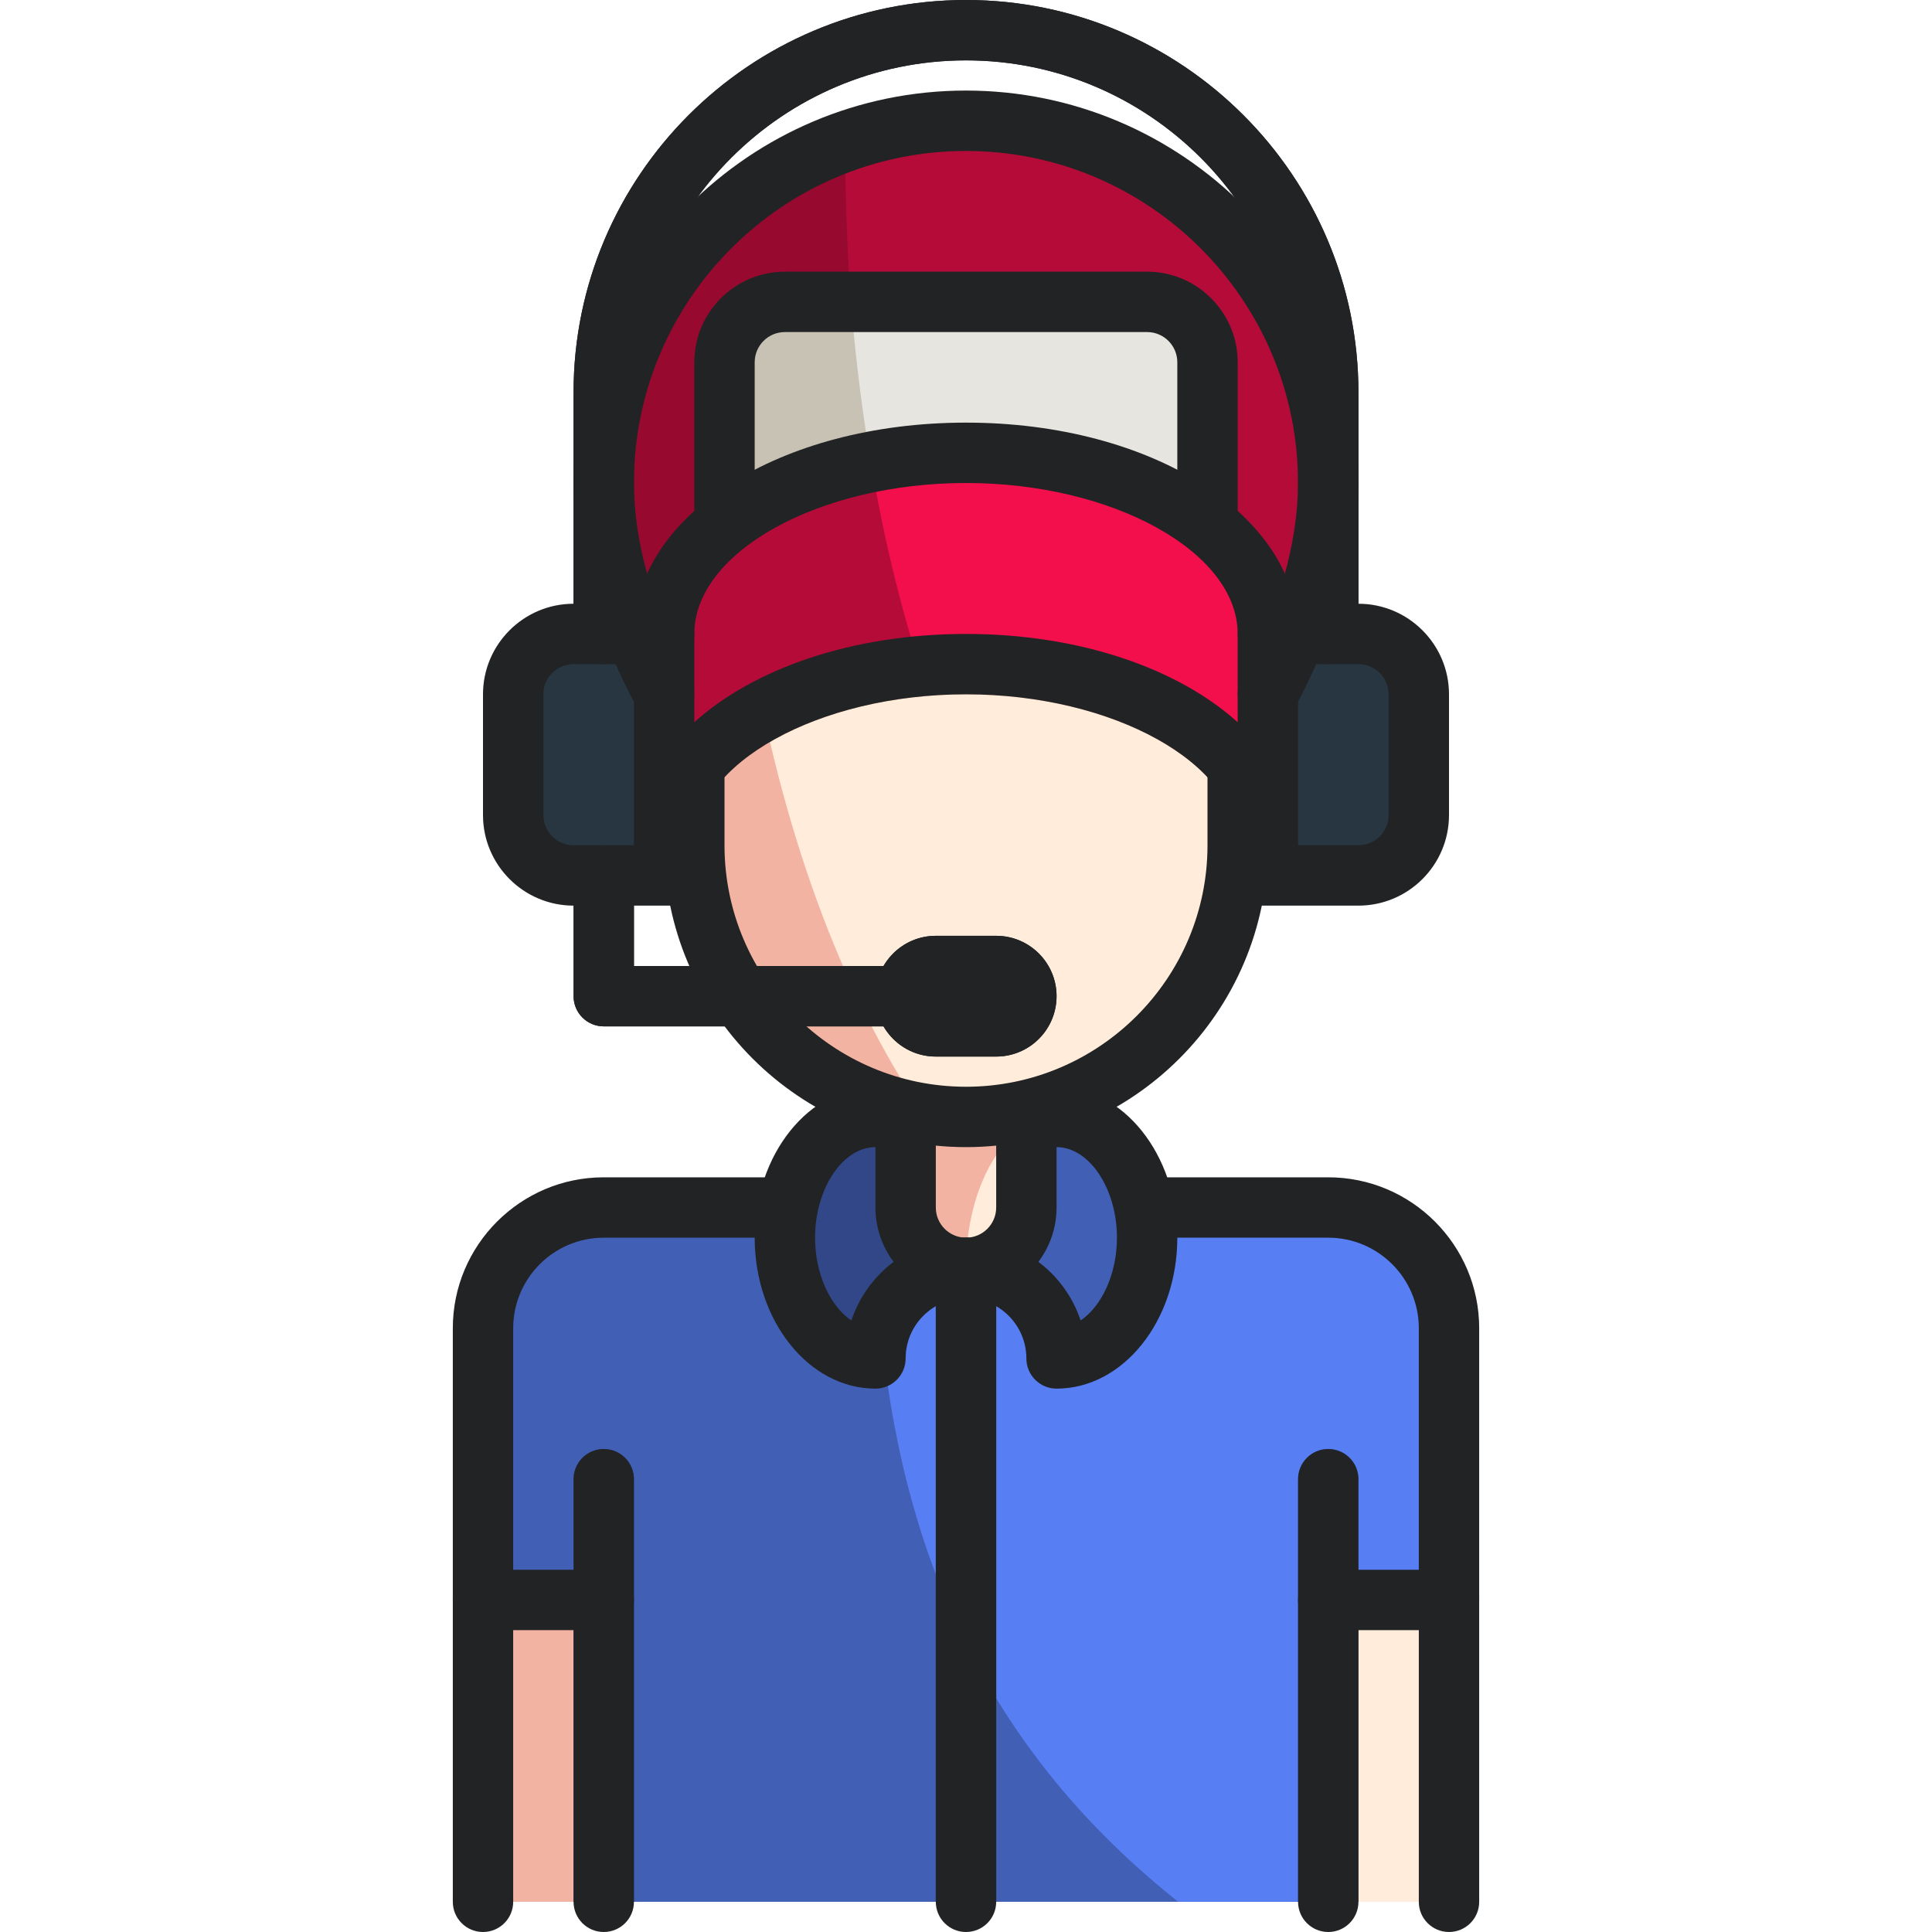 <?xml version="1.0" encoding="UTF-8"?><svg xmlns="http://www.w3.org/2000/svg" viewBox="0 0 64 64"><g id="a"/><g id="b"/><g id="c"/><g id="d"/><g id="e"/><g id="f"/><g id="g"/><g id="h"/><g id="i"/><g id="j"/><g id="k"/><g id="l"/><g id="m"/><g id="n"/><g id="o"/><g id="p"/><g id="q"/><g id="r"/><g id="s"/><g id="t"/><g id="u"/><g id="v"/><g id="w"/><g id="x"/><g id="y"/><g id="a`"><g><g id="aa"><g><g><rect x="16" y="53" width="4" height="10" style="fill:#f2b3a2;"/><rect x="44" y="53" width="4" height="10" style="fill:#ffecdb;"/></g><g><path d="M44,63v-10h4v-9c0-2.209-1.791-4-4-4H20c-2.209,0-4,1.791-4,4v9h4v10h24Z" style="fill:#415fb5;"/><path d="M48,44v9h-4v10h-4.97c-5.94-4.73-10.03-11.59-10.03-23h15c2.21,0,4,1.79,4,4Z" style="fill:#577ef2;"/></g><g><path d="M20,48c-.552,0-1,.448-1,1v14h2v-14c0-.552-.448-1-1-1Z" style="fill:#314788;"/><path d="M44,48c-.552,0-1,.448-1,1v14h2v-14c0-.552-.448-1-1-1Z" style="fill:#415fb5;"/></g><rect x="31" y="42" width="2" height="21" style="fill:#273640;"/><g><path d="M29,37c-1.657,0-3,1.791-3,4s1.343,4,3,4c0-1.657,1.343-3,3-3v-5h-3Z" style="fill:#314788;"/><path d="M35,37c1.657,0,3,1.791,3,4,0,2.209-1.343,4-3,4,0-1.657-1.343-3-3-3v-5h3Z" style="fill:#415fb5;"/></g></g><g><path d="M44,22c-.552,0-1-.447-1-1V13c0-6.065-4.935-11-11-11s-11,4.935-11,11v8c0,.553-.448,1-1,1s-1-.447-1-1V13c0-7.168,5.832-13,13-13s13,5.832,13,13v8c0,.553-.448,1-1,1Z" style="fill:#1d252d;"/><g><path d="M30,34v6c0,1.105,.895,2,2,2s2-.895,2-2v-6h-4Z" style="fill:#f2b3a2;"/><path d="M34,37.29v2.71c0,1.1-.9,2-2,2,0-2.17,.83-4.03,2-4.71Z" style="fill:#ffecdb;"/></g><g><path d="M23,29h-4c-1.105,0-2-.895-2-2v-4c0-1.105,.895-2,2-2h4v8Z" style="fill:#273640;"/><path d="M41,29h4c1.105,0,2-.895,2-2v-4c0-1.105-.895-2-2-2h-4v8Z" style="fill:#273640;"/></g><g><path d="M23,21v7c0,4.971,4.029,9,9,9s9-4.029,9-9v-7H23Z" style="fill:#f2b3a2;"/><path d="M41,21v7c0,4.97-4.03,9-9,9-.48,0-.95-.04-1.41-.11-2.68-3.91-4.74-9.45-5.79-15.89h16.2Z" style="fill:#ffecdb;"/><path d="M41,21v7c0-2.71-4.12-5-9-5s-9,2.29-9,5v-7h18Z" style="fill:#f2b3a2;"/></g><g><path d="M32,4c-6.627,0-12,5.373-12,12,0,2.361,.822,4.817,2,7,0-2.209,4.477-4,10-4s10,1.791,10,4c1.178-2.183,2-4.639,2-7,0-6.627-5.373-12-12-12Z" style="fill:#97092f;"/><path d="M44,16c0,2.36-.82,4.82-2,7,0-2.21-4.48-4-10-4-.81,0-1.6,.04-2.36,.12-1.05-4.26-1.64-9.05-1.64-14.12v-.32c1.25-.44,2.6-.68,4-.68,6.63,0,12,5.37,12,12Z" style="fill:#b50b38;"/></g><g><path d="M24,19v-7c0-1.105,.895-2,2-2h12c1.105,0,2,.895,2,2v7H24Z" style="fill:#c8c2b5;"/><path d="M40,12v7h-10.39c-.68-2.8-1.17-5.82-1.42-9h9.81c1.1,0,2,.9,2,2Z" style="fill:#e7e5e0;"/></g><g><path d="M42,21c0-3.314-4.477-6-10-6s-10,2.686-10,6v7c0-3.314,4.477-6,10-6s10,2.686,10,6v-7Z" style="fill:#b50b38;"/><path d="M42,21v7c0-3.31-4.48-6-10-6-.52,0-1.03,.02-1.53,.08-.67-2.1-1.22-4.37-1.62-6.77,.99-.2,2.05-.31,3.15-.31,5.52,0,10,2.69,10,6Z" style="fill:#f20f4b;"/></g><path d="M32,34h-12c-.552,0-1-.447-1-1v-4c0-.553,.448-1,1-1s1,.447,1,1v3h11c.552,0,1,.447,1,1s-.448,1-1,1Z" style="fill:#202d35;"/><path d="M33,35h-2c-1.104,0-2-.896-2-2s.896-2,2-2h2c1.104,0,2,.896,2,2s-.896,2-2,2Z" style="fill:#1d252d;"/></g></g><g id="ab"><g><path d="M29,46c-2.206,0-4-2.243-4-5s1.794-5,4-5c.552,0,1,.447,1,1s-.448,1-1,1c-1.084,0-2,1.374-2,3,0,1.204,.502,2.27,1.203,2.742,.529-1.592,2.031-2.742,3.797-2.742,.552,0,1,.447,1,1s-.448,1-1,1c-1.103,0-2,.897-2,2,0,.553-.448,1-1,1Z" style="fill:#222325;"/><path d="M35,46c-.552,0-1-.447-1-1,0-1.103-.897-2-2-2-.552,0-1-.447-1-1s.448-1,1-1c1.766,0,3.269,1.15,3.797,2.742,.701-.473,1.203-1.538,1.203-2.742,0-1.626-.916-3-2-3-.552,0-1-.447-1-1s.448-1,1-1c2.206,0,4,2.243,4,5s-1.794,5-4,5Zm1-1h0Z" style="fill:#222325;"/><path d="M16,64c-.552,0-1-.447-1-1v-19c0-2.757,2.243-5,5-5h6c.552,0,1,.447,1,1s-.448,1-1,1h-6c-1.654,0-3,1.346-3,3v19c0,.553-.448,1-1,1Z" style="fill:#222325;"/><path d="M48,64c-.552,0-1-.447-1-1v-19c0-1.654-1.346-3-3-3h-6c-.552,0-1-.447-1-1s.448-1,1-1h6c2.757,0,5,2.243,5,5v19c0,.553-.448,1-1,1Z" style="fill:#222325;"/><path d="M20,64c-.552,0-1-.447-1-1v-14c0-.553,.448-1,1-1s1,.447,1,1v14c0,.553-.448,1-1,1Z" style="fill:#222325;"/><path d="M44,64c-.552,0-1-.447-1-1v-14c0-.553,.448-1,1-1s1,.447,1,1v14c0,.553-.448,1-1,1Z" style="fill:#222325;"/><path d="M20,54h-4c-.552,0-1-.447-1-1s.448-1,1-1h4c.552,0,1,.447,1,1s-.448,1-1,1Z" style="fill:#222325;"/><path d="M48,54h-4c-.552,0-1-.447-1-1s.448-1,1-1h4c.552,0,1,.447,1,1s-.448,1-1,1Z" style="fill:#222325;"/></g><path d="M32,43c-1.654,0-3-1.346-3-3v-3c0-.553,.448-1,1-1s1,.447,1,1v3c0,.552,.449,1,1,1s1-.448,1-1v-3c0-.553,.448-1,1-1s1,.447,1,1v3c0,1.654-1.346,3-3,3Z" style="fill:#222325;"/><g><path d="M32,38c-5.514,0-10-4.486-10-10v-3c0-.553,.448-1,1-1s1,.447,1,1v3c0,4.411,3.589,8,8,8s8-3.589,8-8v-3c0-.553,.448-1,1-1s1,.447,1,1v3c0,5.514-4.486,10-10,10Z" style="fill:#222325;"/><path d="M42,29c-.552,0-1-.447-1-1,0-2.71-4.122-5-9-5s-9,2.29-9,5c0,.553-.448,1-1,1s-1-.447-1-1v-7c0-3.925,4.832-7,11-7s11,3.075,11,7v7c0,.553-.448,1-1,1Zm-10-8c3.761,0,7.025,1.144,9,2.925v-2.925c0-2.71-4.122-5-9-5s-9,2.29-9,5v2.925c1.975-1.781,5.239-2.925,9-2.925Z" style="fill:#222325;"/><path d="M41.999,24c-.16,0-.323-.038-.474-.12-.486-.262-.667-.868-.406-1.354,1.23-2.28,1.88-4.537,1.88-6.525,0-6.065-4.935-11-11-11s-11,4.935-11,11c0,1.988,.65,4.245,1.88,6.525,.262,.486,.081,1.093-.406,1.354-.487,.264-1.093,.081-1.355-.405-1.387-2.571-2.12-5.156-2.12-7.475,0-7.168,5.832-13,13-13s13,5.832,13,13c0,2.318-.733,4.903-2.12,7.475-.181,.335-.525,.525-.881,.525Z" style="fill:#222325;"/><path d="M40,18c-.552,0-1-.447-1-1v-5c0-.552-.449-1-1-1h-12c-.551,0-1,.448-1,1v5c0,.553-.448,1-1,1s-1-.447-1-1v-5c0-1.654,1.346-3,3-3h12c1.654,0,3,1.346,3,3v5c0,.553-.448,1-1,1Z" style="fill:#222325;"/></g><g><path d="M23,30h-4c-1.654,0-3-1.346-3-3v-4c0-1.654,1.346-3,3-3h3c.552,0,1,.447,1,1s-.448,1-1,1h-3c-.551,0-1,.448-1,1v4c0,.552,.449,1,1,1h4c.552,0,1,.447,1,1s-.448,1-1,1Z" style="fill:#222325;"/><path d="M45,30h-4c-.552,0-1-.447-1-1s.448-1,1-1h4c.551,0,1-.448,1-1v-4c0-.552-.449-1-1-1h-3c-.552,0-1-.447-1-1s.448-1,1-1h3c1.654,0,3,1.346,3,3v4c0,1.654-1.346,3-3,3Z" style="fill:#222325;"/><path d="M44,22c-.552,0-1-.447-1-1V13c0-6.065-4.935-11-11-11s-11,4.935-11,11v8c0,.553-.448,1-1,1s-1-.447-1-1V13c0-7.168,5.832-13,13-13s13,5.832,13,13v8c0,.553-.448,1-1,1Z" style="fill:#222325;"/><path d="M32,34h-12c-.552,0-1-.447-1-1v-4c0-.553,.448-1,1-1s1,.447,1,1v3h11c.552,0,1,.447,1,1s-.448,1-1,1Z" style="fill:#222325;"/><path d="M33,35h-2c-1.104,0-2-.896-2-2s.896-2,2-2h2c1.104,0,2,.896,2,2s-.896,2-2,2Z" style="fill:#222325;"/></g><path d="M32,64c-.552,0-1-.447-1-1v-21c0-.553,.448-1,1-1s1,.447,1,1v21c0,.553-.448,1-1,1Z" style="fill:#222325;"/></g></g></g><g id="ac"/><g id="ad"/><g id="ae"/><g id="af"/></svg>